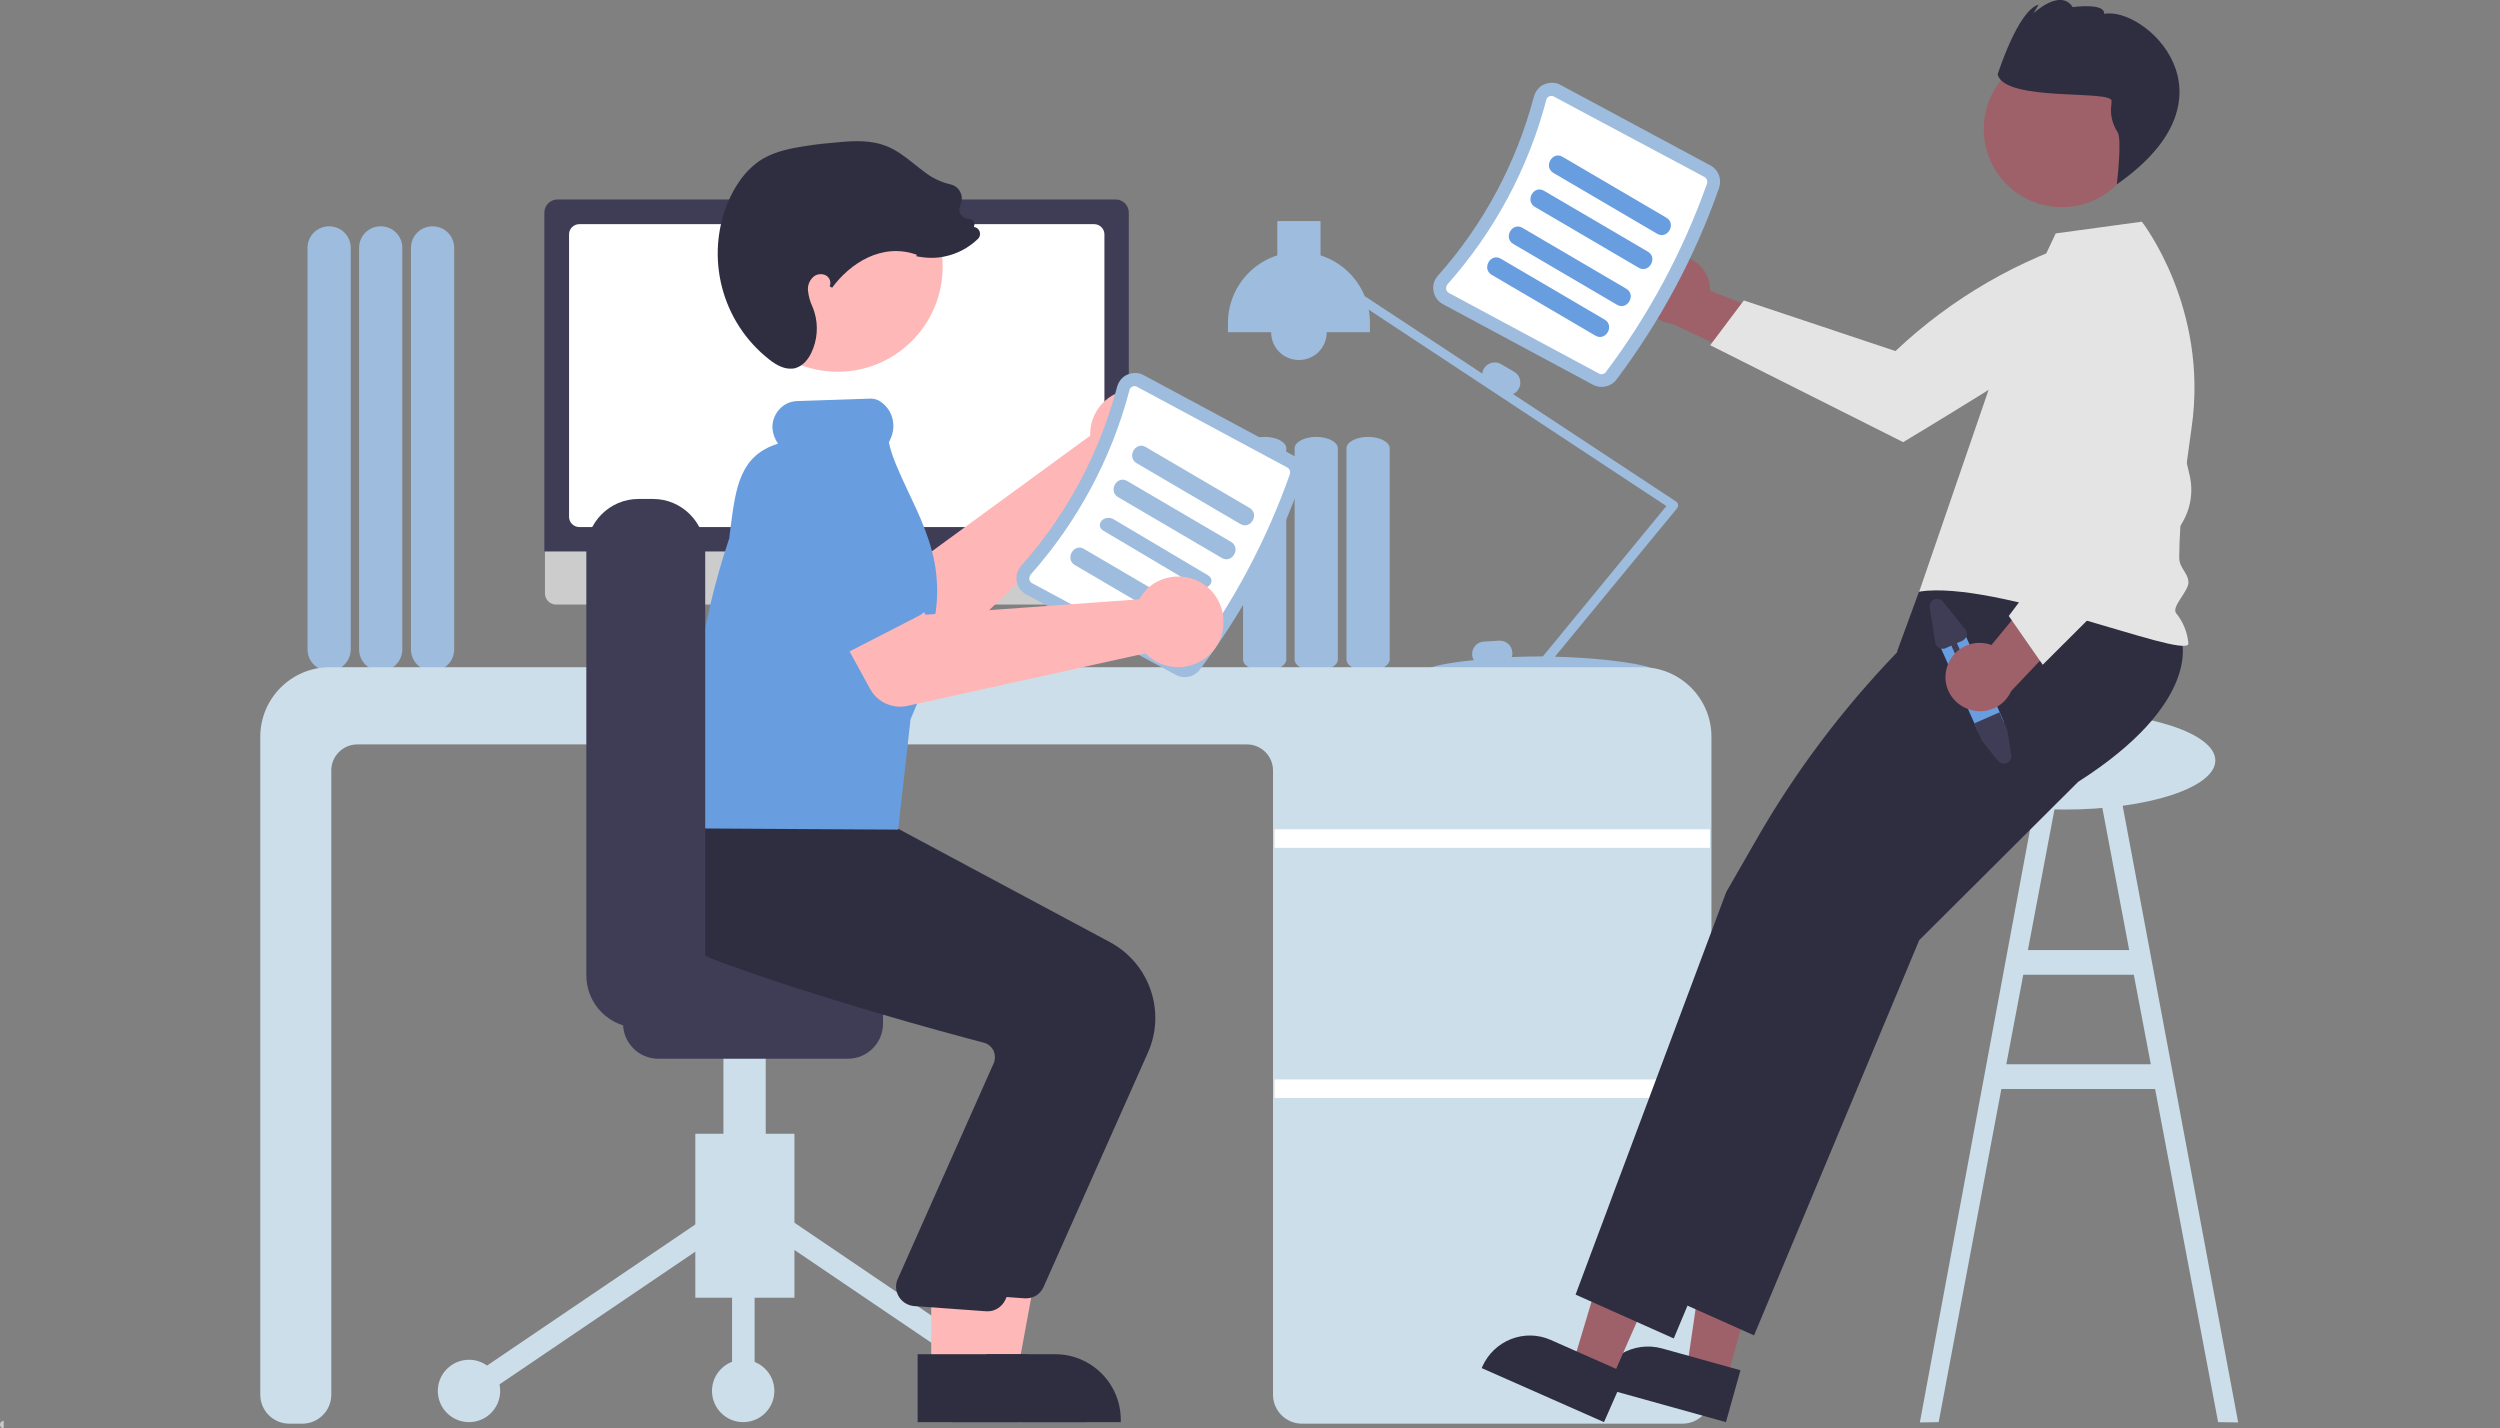 <?xml version="1.0" encoding="utf-8"?>
<!-- Generator: Adobe Illustrator 27.5.0, SVG Export Plug-In . SVG Version: 6.00 Build 0)  -->
<svg version="1.1" id="Layer_1" xmlns="http://www.w3.org/2000/svg" xmlns:xlink="http://www.w3.org/1999/xlink" x="0px" y="0px"
	 viewBox="0 0 809.7 462.6" style="enable-background:new 0 0 809.7 462.6;" xml:space="preserve">
<rect x="0" y="0" width="809.7" height="462.6" fill="#808080" stroke="none"/>
<style type="text/css">
	.st0{fill:#9EBCDD;}
	.st1{fill:#CCDEE9;}
	.st2{fill:#FFFFFF;}
	.st3{fill:#E6E6E6;}
	.st4{fill:#CCCCCC;}
	.st5{fill:#3F3D56;}
	.st6{fill:#9E616A;}
	.st7{fill:#E4E4E4;}
	.st8{fill:#2F2E41;}
	.st9{fill:#689EE0;}
	.st10{fill:#FFB6B6;}
	.st11{fill:#CACACA;}
	.st12{fill:#FFB8B8;}
</style>
<path class="st0" d="M133.1,210.3v-130c0-3.9,3.1-7,7-7s7,3.1,7,7v130c0,3.9-3.1,7-7,7S133.1,214.2,133.1,210.3z"/>
<path class="st0" d="M116.3,210.3v-130c0-3.9,3.1-7,7-7s7,3.1,7,7v130c0,3.9-3.1,7-7,7S116.3,214.2,116.3,210.3z"/>
<path class="st0" d="M99.6,210.3v-130c0-3.9,3.1-7,7-7s7,3.1,7,7v130c0,3.9-3.1,7-7,7S99.6,214.2,99.6,210.3z"/>
<path class="st1" d="M718.4,460.6l6.5,0.1l-39-208.2l-6.5,1.2l10.2,54h-32.8l10.2-54l-6.5-1.2l-38.7,208.2l6.1-0.1l20.3-107.9h49.8
	L718.4,460.6z M649.8,344.7l5.5-29h35.8l5.5,29H649.8z"/>
<path class="st0" d="M436.1,213.6v-68.4c0-2,3.1-3.7,7-3.7s7,1.7,7,3.7v68.4c0,2-3.1,3.7-7,3.7S436.1,215.7,436.1,213.6z"/>
<path class="st0" d="M419.3,213.6v-68.4c0-2,3.1-3.7,7-3.7s7,1.7,7,3.7v68.4c0,2-3.1,3.7-7,3.7S419.3,215.7,419.3,213.6z"/>
<path class="st0" d="M402.6,213.6v-68.4c0-2,3.1-3.7,7-3.7s7,1.7,7,3.7v68.4c0,2-3.1,3.7-7,3.7S402.6,215.7,402.6,213.6z"/>
<path class="st0" d="M543.5,163.4c-0.1-0.4-0.3-0.8-0.7-1l-52.8-34.8c0.8-0.3,1.5-0.9,1.9-1.7h0c1.1-1.9,0.4-4.4-1.5-5.5l-4.3-2.5
	c-1.9-1.1-4.4-0.4-5.5,1.5c-0.3,0.5-0.5,1.1-0.5,1.6l-38.1-25.1c-2.6-6.3-7.8-11.1-14.3-13.2V71.6h-14v11.1c-9.5,3-16,11.9-16,21.9
	v3h14c0,5,4,9,9,9s9-4,9-9h14v-3c0-1.4-0.1-2.9-0.4-4.3l96.4,63.6l-40,48.7c-0.3,0-0.6,0-0.9,0c-3.2,0-6.3,0.1-9.2,0.2
	c0.2-0.5,0.3-1,0.2-1.5c-0.1-2.2-2-3.9-4.2-3.8l-5,0.3c-2.2,0.1-3.9,2-3.8,4.2c0,0.6,0.2,1.2,0.5,1.8c-8.8,0.9-14.6,2.2-14.6,2.9
	c0,1.1,15.4,0.1,34.6,0c0.3,0.8,1.1,1.2,1.9,0.9c0.3-0.1,0.5-0.3,0.7-0.5l0.4-0.5c19.2,0.1,34.5,1.1,34.5,0c0-1-13.6-3.5-31.2-3.9
	l39.6-48.1C543.4,164.2,543.6,163.8,543.5,163.4z"/>
<path class="st1" d="M544.9,461.1H421.7c-5.2,0-9.4-4.2-9.4-9.4V249.5c0-4.6-3.8-8.4-8.4-8.4H115.7c-4.6,0-8.4,3.8-8.4,8.4v202.2
	c0,5.2-4.2,9.4-9.4,9.4h-4.2c-5.2,0-9.4-4.2-9.4-9.4V238.6c0-12.4,10.1-22.5,22.5-22.5h425c12.4,0,22.5,10.1,22.5,22.5v213.1
	C554.3,456.9,550.1,461.1,544.9,461.1z"/>
<rect x="412.8" y="268.6" class="st2" width="141" height="6"/>
<rect x="412.8" y="349.6" class="st2" width="141" height="6"/>
<path class="st3" d="M296.1,215.1l-4.1-1.7l-2.8-20.3h-37l-3,20.2l-3.6,1.8c-0.4,0.2-0.6,0.7-0.4,1.2c0.1,0.3,0.4,0.5,0.8,0.5h49.8
	c0.5,0,0.9-0.4,0.9-0.9C296.6,215.5,296.4,215.2,296.1,215.1z"/>
<path class="st4" d="M361.9,195.8H180.1c-2,0-3.6-1.6-3.6-3.6v-25.6h189v25.6C365.5,194.2,363.9,195.8,361.9,195.8z"/>
<path class="st5" d="M365.7,178.6H176.3V68.9c0-2.4,1.9-4.3,4.3-4.3h180.7c2.4,0,4.3,1.9,4.3,4.3V178.6z"/>
<path class="st2" d="M354.4,170.7H187.6c-1.8,0-3.3-1.5-3.3-3.3V75.9c0-1.8,1.5-3.3,3.3-3.3h166.8c1.8,0,3.3,1.5,3.3,3.3v91.4
	C357.7,169.2,356.2,170.7,354.4,170.7z"/>
<path class="st6" d="M541.3,83c6-0.9,11.6,3.3,12.5,9.3c0.1,0.6,0.1,1.3,0.1,1.9l36.6,14.1l-16.6,11.8l-32.2-15.2
	c-6.1-0.6-10.5-6-9.9-12.1C532.3,87.8,536.3,83.7,541.3,83L541.3,83z"/>
<path class="st7" d="M680.2,76.1l6.2,11.2c-1.5,7.1-5.4,13.6-11,18.2c-9.5,8-59,37.7-59,37.7l-62.5-31.4l10.9-14.5l49.1,16.4l0,0
	c18.2-17.2,40.2-29.9,64.2-37.1L680.2,76.1z"/>
<ellipse class="st1" cx="668.7" cy="246.3" rx="48.8" ry="15.9"/>
<polygon class="st6" points="559.2,447.1 546.3,443.5 553.9,391.8 573,397.1 "/>
<path class="st8" d="M559,460.6L517.3,449l0.1-0.5c2.5-9,11.8-14.2,20.8-11.8l0,0l25.5,7.1L559,460.6z"/>
<polygon class="st6" points="521.7,447.3 509.4,441.8 524.4,391.8 542.6,399.8 "/>
<path class="st8" d="M519.5,460.6l-39.6-17.5l0.2-0.5c3.8-8.5,13.7-12.4,22.2-8.6l0,0l24.2,10.7L519.5,460.6z"/>
<path class="st8" d="M706.6,207.5c0,0,6.5,20.2-33.5,45.7l-51.5,51.3l-53.5,128l-31.8-14.2l6.2-16.6l4.2-11.2l2.1-5.7l2.3-6.1
	l34-90.8l28.6-50l0.8-27.1l7-19.1l51-18.1L706.6,207.5z"/>
<path class="st8" d="M680.6,208.5c0,0,6.5,20.2-33.5,45.7l-51.5,51.3l-53.5,128l-31.8-14.2l6.2-16.6l4.2-11.2l2.1-5.7l2.3-6.1
	l34-90.8l9.6-16.7c12.6-22.1,28-42.5,45.6-60.8l9.4-9.7l1-15l21.8-12.1L680.6,208.5z"/>
<path class="st7" d="M649.8,109.6l16-34l27.9-3.8c0,0,21.8,27.8,16.1,66.8c-2.1,14.6-3.9,29.2-4,42c0,3.4,2.9,4.9,3,8
	c0,3-5.6,7.9-4,10c2.3,2.8,3.7,6.3,4,10c-2,4.7-62-20.8-87.2-17L649.8,109.6z"/>
<circle class="st6" cx="667.8" cy="41.8" r="25.3"/>
<path class="st8" d="M683.9,32.7c0,0.7-0.1,1.5-0.2,2.5c-0.1,2.7,0.7,5.4,2.2,7.7c1.4,2.4-0.3,16.8-0.3,16.8
	c41.4-28.8,8.7-57.8-4.1-55.2c0.3-3.7-10.2-2.2-10.2-2.2c-4-6.2-12.7,2-12.7,2l1.7-2.8C653.6,3.2,647,24.1,647,24.1
	C649.2,33.1,684.2,29,683.9,32.7z"/>
<path class="st0" d="M523.5,123c14.2-18.9,25.5-39.9,33.3-62.2c0.9-2.8-0.2-5.8-2.8-7.2l-48.6-26.1c-1.6-0.9-3.5-0.9-5.2-0.2
	c-1.7,0.7-2.9,2.2-3.4,4c-5.7,21.5-16.3,41.4-31.1,58c-1.2,1.4-1.8,3.2-1.4,5c0.3,1.8,1.4,3.3,3,4.2l48.6,26.1
	C518.5,126,521.7,125.3,523.5,123z"/>
<path class="st2" d="M520.1,120.5c-0.5,0.7-1.5,0.9-2.2,0.5l-48.6-26.1c-0.5-0.2-0.8-0.7-0.9-1.2c-0.1-0.6,0.1-1.1,0.4-1.6
	c15.2-17.1,26.2-37.6,32-59.7c0.1-0.6,0.5-1,1-1.2c0.5-0.2,1.1-0.2,1.5,0.1L552,57.3c0.8,0.4,1.1,1.3,0.9,2.1
	C545.1,81.3,534.1,101.9,520.1,120.5z"/>
<path class="st9" d="M503.1,56l33.6,19.7c3.3,2,6.4-3.2,3-5.2l-33.6-19.7C502.8,48.8,499.8,54,503.1,56L503.1,56z"/>
<path class="st9" d="M497.1,67l33.6,19.7c3.3,2,6.4-3.2,3-5.2l-33.6-19.7C496.8,59.8,493.8,65,497.1,67L497.1,67z"/>
<path class="st9" d="M490.1,79l33.6,19.7c3.3,2,6.4-3.2,3-5.2l-33.6-19.7C489.8,71.8,486.8,77,490.1,79L490.1,79z"/>
<path class="st9" d="M483.1,89l33.6,19.7c3.3,2,6.4-3.2,3-5.2l-33.6-19.7C482.8,81.8,479.8,87,483.1,89L483.1,89z"/>
<path class="st9" d="M636.1,204.7l12.6,28.3c0.6,1.4,0.5,3-0.3,4.2c-1,1.5-2.8,2.3-4.5,2c-0.3,0-0.6-0.1-0.9-0.2
	c-1.1-0.4-2-1.3-2.5-2.4l-12.6-28.3c-1-2.3,0-4.9,2.3-5.9C632.4,201.4,635.1,202.4,636.1,204.7C636.1,204.7,636.1,204.7,636.1,204.7
	L636.1,204.7z"/>
<path class="st5" d="M647.6,230.7l2.5,5.7l1.3,8.1c0.2,1.3-0.7,2.6-2,2.8c-0.9,0.1-1.7-0.2-2.3-0.9l-5.2-6.5l-2.5-5.6L647.6,230.7z"
	/>
<path class="st5" d="M625,196.8l1.8,11.3c0.2,1.3,1.5,2.2,2.8,2c0.2,0,0.4-0.1,0.6-0.2l1.8-0.8l3.5,7.8c0.2,0.5,0.8,0.7,1.3,0.5
	c0.5-0.2,0.7-0.8,0.5-1.3l-3.5-7.8l1.8-0.8c1.2-0.6,1.8-2,1.2-3.2c-0.1-0.2-0.2-0.4-0.3-0.5l-7.2-8.9c-0.9-1.1-2.4-1.2-3.4-0.4
	C625.2,195,624.9,195.9,625,196.8z"/>
<path class="st6" d="M630.3,217.3c1.1-6,6.8-10,12.8-8.9c0.6,0.1,1.3,0.3,1.9,0.5l24.9-30.3l6,19.4l-24.5,25.8
	c-2.5,5.6-9,8.1-14.6,5.6C632,227.3,629.3,222.3,630.3,217.3L630.3,217.3z"/>
<path class="st7" d="M661.6,215.3l-11-15.8l31.1-41.5l-16-34.3l1.2-40.8l13.2-2.4l0.2,0.1c6.4,3.7,11.4,9.5,14.1,16.4
	c3.3,8.3,10.7,39.3,14.8,57c1.6,7-0.5,14.3-5.6,19.4L661.6,215.3z"/>
<path class="st10" d="M353.2,138.8c-0.1,0.8-0.1,1.5-0.1,2.3L297.1,182l-15.4-6.8L268.3,197l26.1,14.7c4.3,2.4,9.8,1.7,13.3-1.7
	l56.4-55.1c7.9,2,15.8-2.8,17.8-10.6c2-7.9-2.8-15.8-10.6-17.8c-7.9-2-15.8,2.8-17.8,10.6C353.4,137.6,353.3,138.2,353.2,138.8
	L353.2,138.8z"/>
<path class="st9" d="M295.2,183.4l-16.4,27.2c-1.8,3-5.7,3.9-8.6,2.2c-0.3-0.2-0.5-0.3-0.8-0.5L245,192.2c-8.2-5-10.9-15.8-5.8-24
	c5-8.2,15.7-10.8,23.9-5.9l29.2,12.1c3.2,1.3,4.7,5,3.4,8.2C295.5,182.9,295.4,183.2,295.2,183.4L295.2,183.4z"/>
<rect x="225.2" y="367.2" class="st1" width="32.1" height="53.1"/>
<rect x="288.4" y="377.9" transform="matrix(0.561 -0.828 0.828 0.561 -223.131 427.747)" class="st1" width="7.3" height="93"/>
<rect x="143.9" y="420.7" transform="matrix(0.828 -0.561 0.561 0.828 -205.459 180.115)" class="st1" width="93" height="7.3"/>
<circle class="st11" cx="330.5" cy="450.5" r="10.1"/>
<circle class="st1" cx="240.7" cy="450.5" r="10.1"/>
<circle class="st1" cx="151.9" cy="450.5" r="10.1"/>
<rect x="237.1" y="398.3" class="st1" width="7.3" height="52.2"/>
<rect x="234.3" y="320.5" class="st1" width="13.7" height="70.5"/>
<path class="st5" d="M201.8,331.5V315c0-6.3,5.1-11.4,11.4-11.4h61.4c6.3,0,11.4,5.1,11.4,11.4v16.5c0,6.3-5.1,11.4-11.4,11.4h-61.4
	C206.9,342.9,201.8,337.8,201.8,331.5z"/>
<polygon class="st12" points="312.6,444.1 329.6,444.1 337.7,400.1 312.6,400.1 "/>
<path class="st8" d="M308.3,460.6l54.7,0v-0.7c0-11.8-9.5-21.3-21.3-21.3l0,0h0l-33.4,0L308.3,460.6z"/>
<path class="st8" d="M338,416.8l33.8-75.9c5.9-13.3,0.5-28.8-12.2-35.7l-73.4-39.3l-33.5-2.8l-30.9-2.8l-0.2,0.4
	c-0.3,0.5-6.9,12-2.4,24.5c3.4,9.5,12.3,17,26.3,22.1c32.8,12,70.7,22.3,85.5,26.2c1.3,0.3,2.4,1.2,3.1,2.4c0.6,1.2,0.7,2.6,0.3,3.9
	L303,410.4c-1.2,3.2,0.5,6.8,3.7,8c0.5,0.2,1,0.3,1.6,0.4l23.5,1.7c0.2,0,0.4,0,0.6,0C334.8,420.5,337,419.1,338,416.8z"/>
<polygon class="st12" points="301.6,444.1 318.5,444.1 326.6,400.1 301.6,400.1 "/>
<path class="st8" d="M297.2,460.6l54.7,0v-0.7c0-11.8-9.5-21.3-21.3-21.3l0,0h0l-33.4,0L297.2,460.6z"/>
<path class="st8" d="M325.6,421l33.8-75.9c5.9-13.3,0.5-28.8-12.2-35.7l-73.4-39.3l-33.5-2.8l-24.2-2.1l0-0.3
	c-0.3,0.5-6.9,12-2.4,24.5c3.4,9.5,5.3,17,19.4,22.1c32.8,12,70.7,22.3,85.5,26.2c1.3,0.3,2.4,1.2,3.1,2.4c0.6,1.2,0.7,2.6,0.3,3.9
	l-31.4,70.6c-1.2,3.2,0.5,6.8,3.7,8c0.5,0.2,1,0.3,1.6,0.4l23.5,1.7c0.2,0,0.4,0,0.6,0C322.3,424.7,324.6,423.2,325.6,421z"/>
<circle class="st12" cx="271.3" cy="86.4" r="34"/>
<path class="st0" d="M388.5,217c14.2-18.9,25.5-39.9,33.3-62.2c0.9-2.8-0.2-5.8-2.8-7.2l-48.6-26.1c-1.6-0.9-3.5-0.9-5.2-0.2
	c-1.7,0.7-2.9,2.2-3.4,4c-5.7,21.5-16.3,41.4-31.1,58c-1.2,1.4-1.8,3.2-1.4,5c0.3,1.8,1.4,3.3,3,4.2l48.6,26.1
	C383.5,220,386.7,219.3,388.5,217z"/>
<path class="st2" d="M385.1,214.5c-0.5,0.7-1.5,0.9-2.2,0.5l-48.6-26.1c-0.5-0.2-0.8-0.7-0.9-1.2c-0.1-0.6,0.1-1.1,0.4-1.6
	c15.2-17.1,26.2-37.6,32-59.7c0.1-0.6,0.5-1,1-1.2c0.5-0.2,1.1-0.2,1.5,0.1l48.6,26.1c0.8,0.4,1.1,1.3,0.9,2.1
	C410.1,175.3,399.1,195.9,385.1,214.5z"/>
<path class="st0" d="M368.1,150l33.6,19.7c3.3,2,6.4-3.2,3-5.2l-33.6-19.7C367.8,142.8,364.8,148,368.1,150L368.1,150z"/>
<path class="st0" d="M362.1,161l33.6,19.7c3.3,2,6.4-3.2,3-5.2l-33.6-19.7C361.8,153.8,358.8,159,362.1,161L362.1,161z"/>
<path class="st0" d="M357.4,171.9l30.5,18.1c3,1.8,6.3-1.9,3.3-3.7l-30.5-18.1C357.6,166.4,354.4,170.1,357.4,171.9z"/>
<path class="st0" d="M348.1,183l33.6,19.7c3.3,2,6.4-3.2,3-5.2l-33.6-19.7C347.8,175.8,344.8,181,348.1,183L348.1,183z"/>
<path class="st9" d="M290.9,268.7l-67.3-0.4l0-0.5c-1.3-33.8,2.8-64.3,12.6-93.5c0.1-1.1,0.3-2.3,0.4-3.4c1.7-13,3-23.4,15.4-27.2
	c-1-1.4-1.6-3-1.8-4.7c-0.2-2.3,0.6-4.6,2.1-6.3c1.5-1.7,3.5-2.7,5.8-2.8l23.9-0.8c1.3,0,2.5,0.4,3.5,1.2c3.8,2.8,4.9,7.9,2.8,12.1
	c-0.3,0.6-0.4,0.8-0.4,0.9c0.9,4.5,3.4,9.8,6,15.4c3.8,8,8.2,17.1,9.3,26.9c0.6,5.3,0.4,10.6-0.7,15.7c-0.5,2.8-0.6,5.6-0.3,8.5
	c0.2,4.2,0.4,8.1-1.9,11.9c-0.6,1-1.3,2.1-2.1,3.4l-3.3,7.9L290.9,268.7z"/>
<path class="st5" d="M189.9,315.9V178.5c0-9.3,7.6-16.9,16.9-16.9h4.7c9.3,0,16.9,7.6,16.9,16.9v137.5c0,9.3-7.6,16.9-16.9,16.9
	h-4.7C197.5,332.8,189.9,325.3,189.9,315.9z"/>
<path class="st10" d="M370.3,192.2c-0.5,0.6-0.9,1.2-1.3,1.9l-69.2,5l-9.5-13.9l-22.9,11.6l14.4,26.3c2.4,4.4,7.4,6.6,12.2,5.5
	l77-17c5.6,5.8,14.9,6,20.8,0.4c5.8-5.6,6-14.9,0.4-20.8c-5.6-5.8-14.9-6-20.8-0.4C371.1,191.3,370.7,191.7,370.3,192.2z"/>
<path class="st9" d="M297.5,199.5L269.3,214c-3.1,1.6-6.9,0.4-8.5-2.7c-0.1-0.3-0.3-0.6-0.4-0.9l-10.2-30c-4.3-8.6-0.9-19,7.6-23.4
	c-12.5,6.4,13.6-11.8,23.5,7.6l18.4,25.7c2,2.8,1.4,6.8-1.5,8.8C298.1,199.2,297.8,199.3,297.5,199.5L297.5,199.5z"/>
<path class="st8" d="M255.9,119.4c-2,0-4.3-1-6.8-3c-15.4-12.1-20.8-33-13.3-51c1.9-4.4,5.3-10.4,11.3-14c4.3-2.5,9.3-3.4,13.7-4.1
	c3.8-0.6,7.7-1,11.5-1.3c4.5-0.4,9.8-0.6,14.5,1.2c3.5,1.3,6.5,3.7,9.4,6c1,0.8,2,1.6,3.1,2.4c2.5,2,5.4,3.4,8.5,4.1
	c1.3,0.3,2.5,1.1,3.1,2.3c0.7,1.2,0.8,2.6,0.3,3.9c-0.4,1.3-0.9,2.4,0,3.6c0.6,0.9,1.6,1.4,2.7,1.4c0.6,0,1.1,0.3,1.4,0.7
	c0.3,0.5,0.4,1.1,0.2,1.6l-0.1,0.3c0.7,0.1,1.4,0.5,1.7,1.1c0.5,0.9,0.4,2.1-0.4,2.8c-3,2.9-6.8,4.9-10.9,5.7
	c-2.8,0.6-5.7,0.5-8.5,0l-0.5-0.1l0.1-0.5c-11.3-4-21.6,2.8-27.4,10.7l-0.8-0.5c0.3-0.6,0.3-1.3,0.1-1.9c-0.2-0.7-0.8-1.4-1.5-1.7
	c-1.4-0.6-3.1-0.3-4.1,0.8c-1.1,1.1-1.7,2.7-1.5,4.3c0.2,1.7,0.6,3.3,1.3,4.8c0.3,0.7,0.6,1.5,0.8,2.2c1.3,4.3,0.9,9-1,13
	c-0.9,1.9-2.5,4.2-5.1,5C257,119.4,256.5,119.4,255.9,119.4z"/>
<path class="st11" d="M1.2,462.6c-0.7,0-1.2-0.5-1.2-1.2c0-0.7,0.5-1.2,1.2-1.2"/>
</svg>
